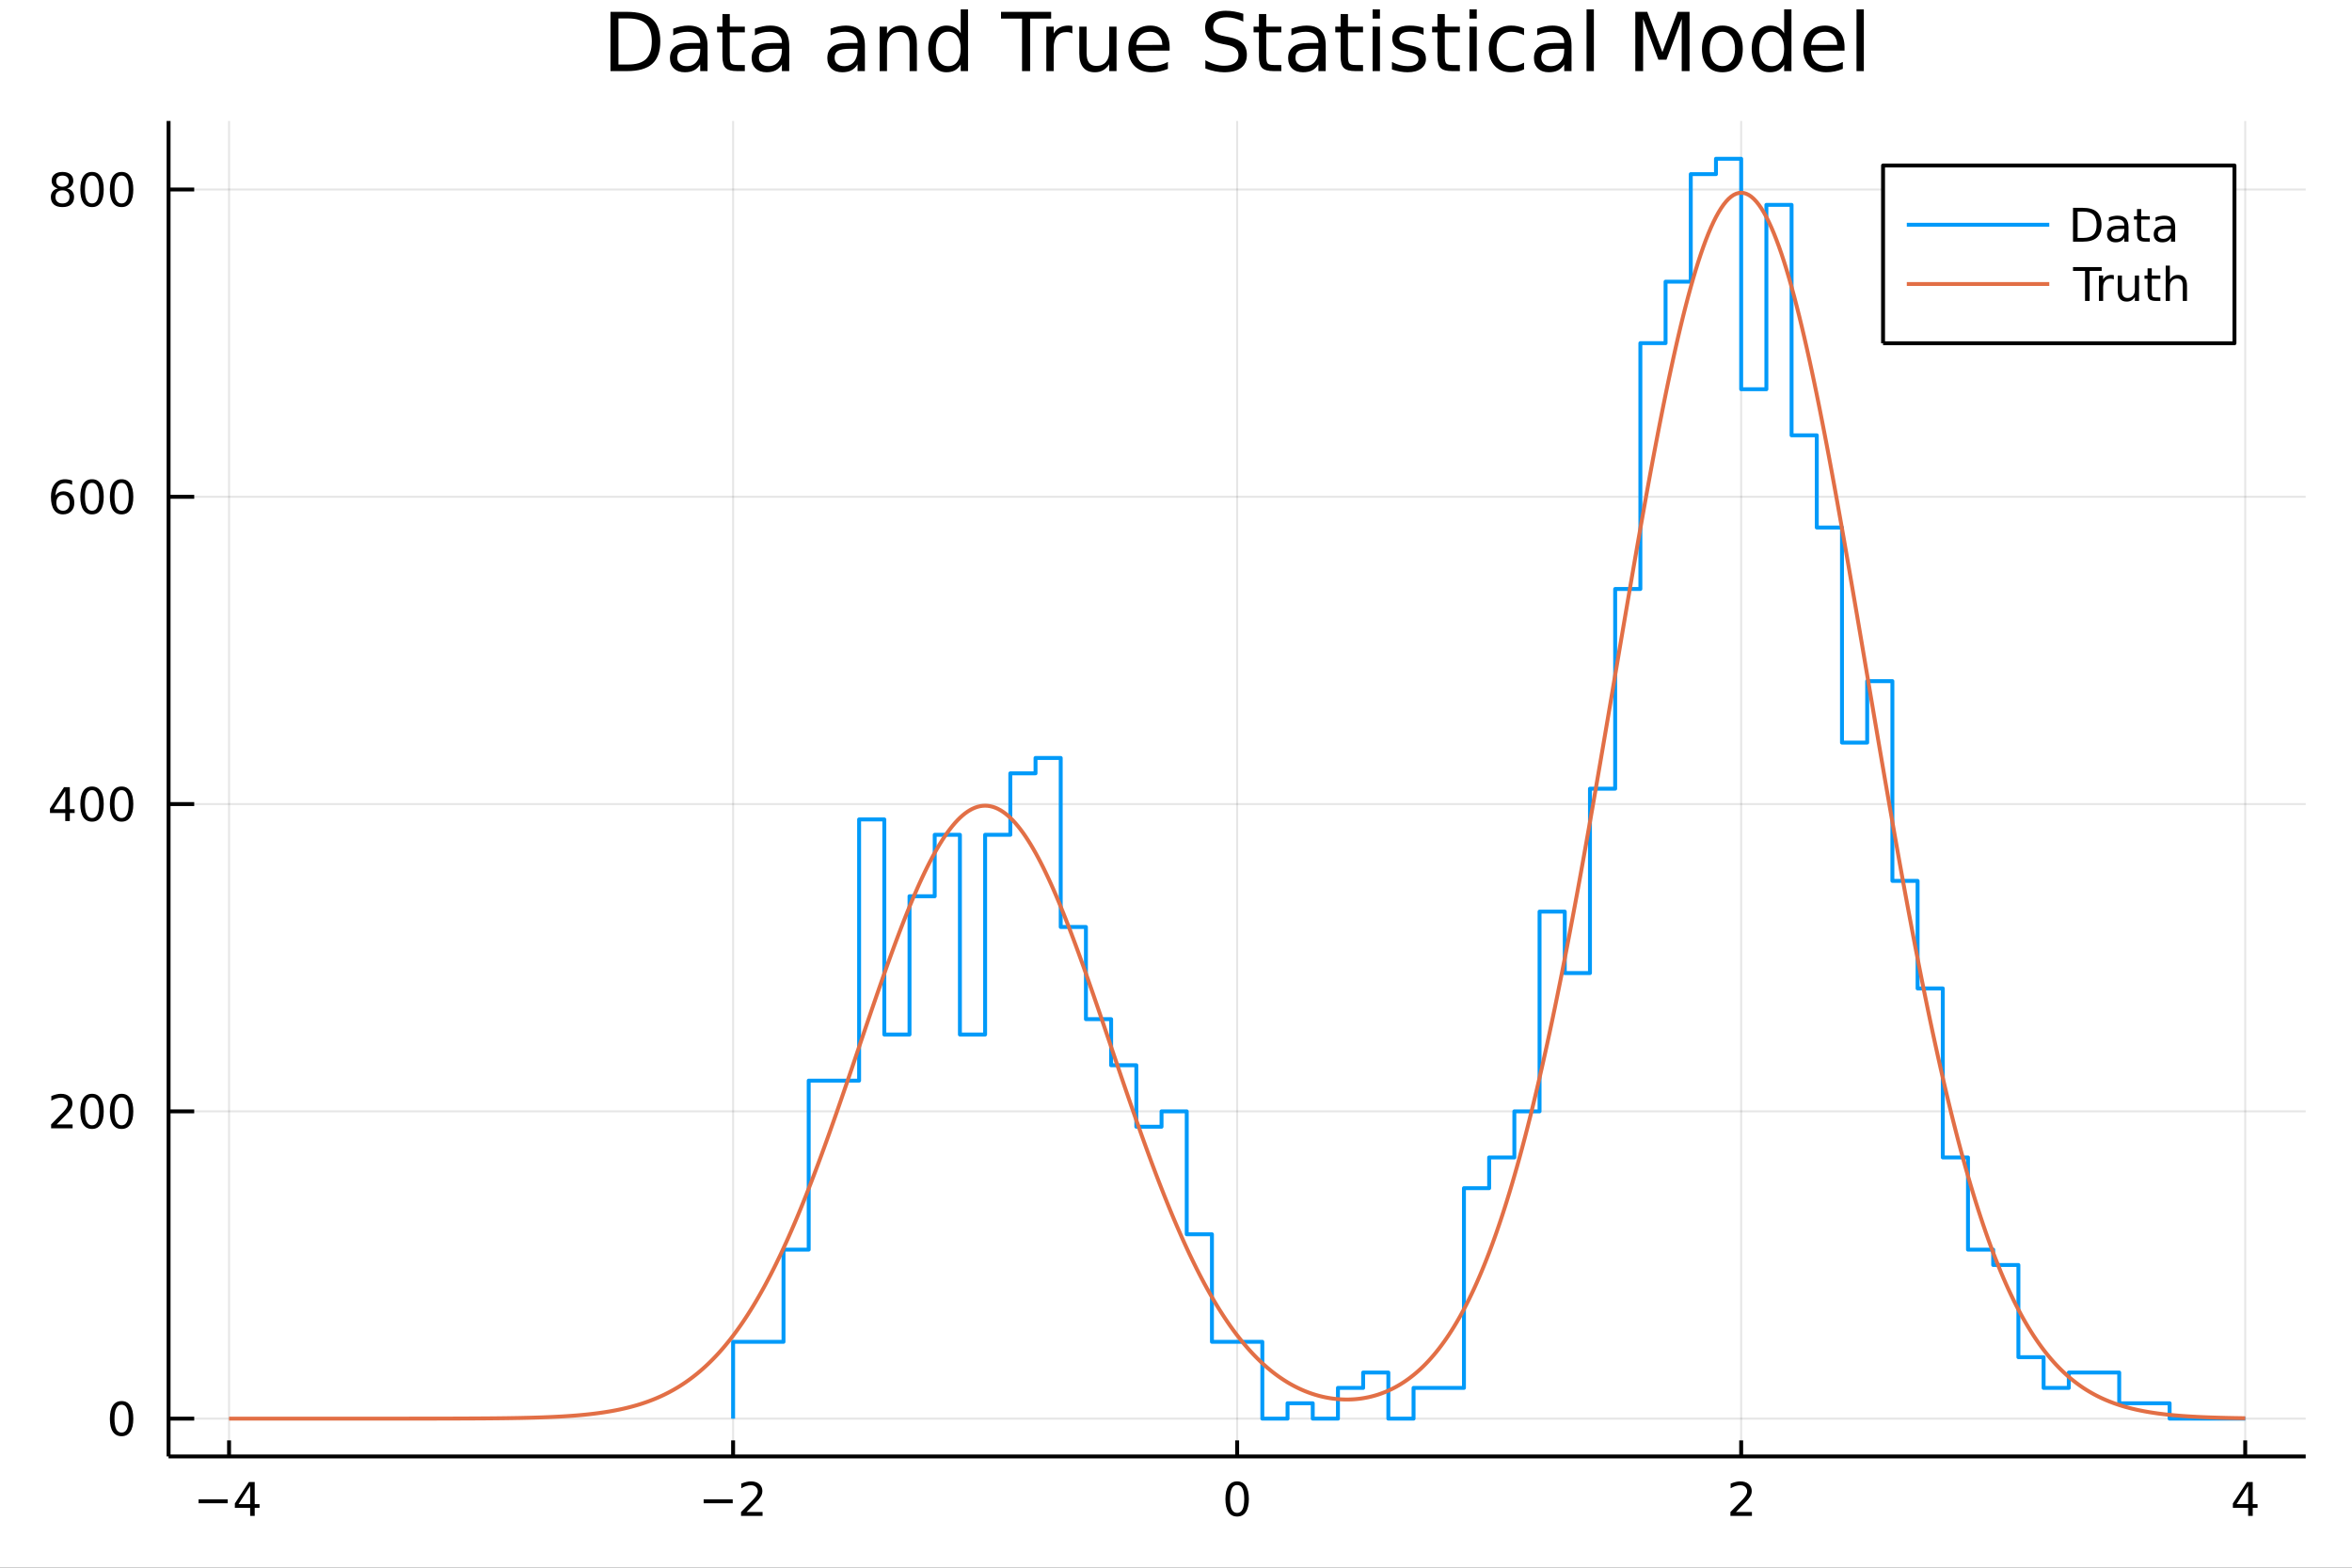 <?xml version="1.0" encoding="utf-8"?>
<svg xmlns="http://www.w3.org/2000/svg" xmlns:xlink="http://www.w3.org/1999/xlink" width="600" height="400" viewBox="0 0 2400 1600">
<rect x="0" y="0" width="2400" height="1600" fill="#333333" stroke="none"/>
<defs>
  <clipPath id="clip780">
    <rect x="0" y="0" width="2400" height="1600"/>
  </clipPath>
</defs>
<path clip-path="url(#clip780)" d="
M0 1600 L2400 1600 L2400 0 L0 0  Z
  " fill="#ffffff" fill-rule="evenodd" fill-opacity="1"/>
<defs>
  <clipPath id="clip781">
    <rect x="480" y="0" width="1681" height="1600"/>
  </clipPath>
</defs>
<path clip-path="url(#clip780)" d="
M172.015 1486.45 L2352.76 1486.45 L2352.76 123.472 L172.015 123.472  Z
  " fill="#ffffff" fill-rule="evenodd" fill-opacity="1"/>
<defs>
  <clipPath id="clip782">
    <rect x="172" y="123" width="2182" height="1364"/>
  </clipPath>
</defs>
<polyline clip-path="url(#clip782)" style="stroke:#000000; stroke-linecap:butt; stroke-linejoin:round; stroke-width:2; stroke-opacity:0.1; fill:none" points="
  233.734,1486.45 233.734,123.472 
  "/>
<polyline clip-path="url(#clip782)" style="stroke:#000000; stroke-linecap:butt; stroke-linejoin:round; stroke-width:2; stroke-opacity:0.1; fill:none" points="
  748.06,1486.45 748.06,123.472 
  "/>
<polyline clip-path="url(#clip782)" style="stroke:#000000; stroke-linecap:butt; stroke-linejoin:round; stroke-width:2; stroke-opacity:0.1; fill:none" points="
  1262.39,1486.45 1262.39,123.472 
  "/>
<polyline clip-path="url(#clip782)" style="stroke:#000000; stroke-linecap:butt; stroke-linejoin:round; stroke-width:2; stroke-opacity:0.1; fill:none" points="
  1776.71,1486.45 1776.71,123.472 
  "/>
<polyline clip-path="url(#clip782)" style="stroke:#000000; stroke-linecap:butt; stroke-linejoin:round; stroke-width:2; stroke-opacity:0.1; fill:none" points="
  2291.04,1486.45 2291.04,123.472 
  "/>
<polyline clip-path="url(#clip780)" style="stroke:#000000; stroke-linecap:butt; stroke-linejoin:round; stroke-width:4; stroke-opacity:1; fill:none" points="
  172.015,1486.45 2352.76,1486.45 
  "/>
<polyline clip-path="url(#clip780)" style="stroke:#000000; stroke-linecap:butt; stroke-linejoin:round; stroke-width:4; stroke-opacity:1; fill:none" points="
  233.734,1486.45 233.734,1470.09 
  "/>
<polyline clip-path="url(#clip780)" style="stroke:#000000; stroke-linecap:butt; stroke-linejoin:round; stroke-width:4; stroke-opacity:1; fill:none" points="
  748.06,1486.45 748.06,1470.09 
  "/>
<polyline clip-path="url(#clip780)" style="stroke:#000000; stroke-linecap:butt; stroke-linejoin:round; stroke-width:4; stroke-opacity:1; fill:none" points="
  1262.39,1486.45 1262.39,1470.09 
  "/>
<polyline clip-path="url(#clip780)" style="stroke:#000000; stroke-linecap:butt; stroke-linejoin:round; stroke-width:4; stroke-opacity:1; fill:none" points="
  1776.71,1486.45 1776.71,1470.09 
  "/>
<polyline clip-path="url(#clip780)" style="stroke:#000000; stroke-linecap:butt; stroke-linejoin:round; stroke-width:4; stroke-opacity:1; fill:none" points="
  2291.04,1486.45 2291.04,1470.09 
  "/>
<path clip-path="url(#clip780)" d="M202.635 1530.29 L232.31 1530.29 L232.31 1534.23 L202.635 1534.23 L202.635 1530.29 Z" fill="#000000" fill-rule="evenodd" fill-opacity="1" /><path clip-path="url(#clip780)" d="M255.25 1516.63 L243.445 1535.08 L255.25 1535.08 L255.25 1516.63 M254.023 1512.56 L259.903 1512.56 L259.903 1535.08 L264.833 1535.08 L264.833 1538.97 L259.903 1538.97 L259.903 1547.12 L255.25 1547.12 L255.25 1538.97 L239.648 1538.97 L239.648 1534.46 L254.023 1512.56 Z" fill="#000000" fill-rule="evenodd" fill-opacity="1" /><path clip-path="url(#clip780)" d="M718.002 1530.29 L747.678 1530.29 L747.678 1534.23 L718.002 1534.23 L718.002 1530.29 Z" fill="#000000" fill-rule="evenodd" fill-opacity="1" /><path clip-path="url(#clip780)" d="M761.798 1543.18 L778.117 1543.18 L778.117 1547.12 L756.173 1547.12 L756.173 1543.18 Q758.835 1540.43 763.418 1535.8 Q768.025 1531.15 769.205 1529.81 Q771.451 1527.28 772.33 1525.55 Q773.233 1523.79 773.233 1522.1 Q773.233 1519.34 771.289 1517.61 Q769.367 1515.87 766.266 1515.87 Q764.066 1515.87 761.613 1516.63 Q759.182 1517.4 756.404 1518.95 L756.404 1514.23 Q759.229 1513.09 761.682 1512.51 Q764.136 1511.93 766.173 1511.93 Q771.543 1511.93 774.738 1514.62 Q777.932 1517.31 777.932 1521.8 Q777.932 1523.93 777.122 1525.85 Q776.335 1527.74 774.228 1530.34 Q773.65 1531.01 770.548 1534.23 Q767.446 1537.42 761.798 1543.18 Z" fill="#000000" fill-rule="evenodd" fill-opacity="1" /><path clip-path="url(#clip780)" d="M1262.39 1515.64 Q1258.77 1515.64 1256.95 1519.2 Q1255.14 1522.75 1255.14 1529.87 Q1255.14 1536.98 1256.95 1540.55 Q1258.77 1544.09 1262.39 1544.09 Q1266.02 1544.09 1267.83 1540.55 Q1269.65 1536.98 1269.65 1529.87 Q1269.65 1522.75 1267.83 1519.2 Q1266.02 1515.64 1262.39 1515.64 M1262.39 1511.93 Q1268.2 1511.93 1271.25 1516.54 Q1274.33 1521.12 1274.33 1529.87 Q1274.33 1538.6 1271.25 1543.21 Q1268.2 1547.79 1262.39 1547.79 Q1256.58 1547.79 1253.5 1543.21 Q1250.44 1538.6 1250.44 1529.87 Q1250.44 1521.12 1253.5 1516.54 Q1256.58 1511.93 1262.39 1511.93 Z" fill="#000000" fill-rule="evenodd" fill-opacity="1" /><path clip-path="url(#clip780)" d="M1771.36 1543.18 L1787.68 1543.18 L1787.68 1547.12 L1765.74 1547.12 L1765.74 1543.18 Q1768.4 1540.43 1772.98 1535.8 Q1777.59 1531.15 1778.77 1529.81 Q1781.02 1527.28 1781.9 1525.55 Q1782.8 1523.79 1782.8 1522.1 Q1782.8 1519.34 1780.85 1517.61 Q1778.93 1515.87 1775.83 1515.87 Q1773.63 1515.87 1771.18 1516.63 Q1768.75 1517.4 1765.97 1518.95 L1765.97 1514.23 Q1768.79 1513.09 1771.25 1512.51 Q1773.7 1511.93 1775.74 1511.93 Q1781.11 1511.93 1784.3 1514.62 Q1787.5 1517.31 1787.5 1521.8 Q1787.5 1523.93 1786.69 1525.85 Q1785.9 1527.74 1783.79 1530.34 Q1783.22 1531.01 1780.11 1534.23 Q1777.01 1537.42 1771.36 1543.18 Z" fill="#000000" fill-rule="evenodd" fill-opacity="1" /><path clip-path="url(#clip780)" d="M2294.05 1516.63 L2282.24 1535.08 L2294.05 1535.08 L2294.05 1516.63 M2292.82 1512.56 L2298.7 1512.56 L2298.7 1535.08 L2303.63 1535.08 L2303.63 1538.97 L2298.7 1538.97 L2298.7 1547.12 L2294.05 1547.12 L2294.05 1538.97 L2278.44 1538.97 L2278.44 1534.46 L2292.82 1512.56 Z" fill="#000000" fill-rule="evenodd" fill-opacity="1" /><polyline clip-path="url(#clip782)" style="stroke:#000000; stroke-linecap:butt; stroke-linejoin:round; stroke-width:2; stroke-opacity:0.1; fill:none" points="
  172.015,1447.87 2352.76,1447.87 
  "/>
<polyline clip-path="url(#clip782)" style="stroke:#000000; stroke-linecap:butt; stroke-linejoin:round; stroke-width:2; stroke-opacity:0.1; fill:none" points="
  172.015,1134.26 2352.76,1134.26 
  "/>
<polyline clip-path="url(#clip782)" style="stroke:#000000; stroke-linecap:butt; stroke-linejoin:round; stroke-width:2; stroke-opacity:0.1; fill:none" points="
  172.015,820.641 2352.76,820.641 
  "/>
<polyline clip-path="url(#clip782)" style="stroke:#000000; stroke-linecap:butt; stroke-linejoin:round; stroke-width:2; stroke-opacity:0.1; fill:none" points="
  172.015,507.025 2352.76,507.025 
  "/>
<polyline clip-path="url(#clip782)" style="stroke:#000000; stroke-linecap:butt; stroke-linejoin:round; stroke-width:2; stroke-opacity:0.1; fill:none" points="
  172.015,193.409 2352.76,193.409 
  "/>
<polyline clip-path="url(#clip780)" style="stroke:#000000; stroke-linecap:butt; stroke-linejoin:round; stroke-width:4; stroke-opacity:1; fill:none" points="
  172.015,1486.45 172.015,123.472 
  "/>
<polyline clip-path="url(#clip780)" style="stroke:#000000; stroke-linecap:butt; stroke-linejoin:round; stroke-width:4; stroke-opacity:1; fill:none" points="
  172.015,1447.87 198.184,1447.87 
  "/>
<polyline clip-path="url(#clip780)" style="stroke:#000000; stroke-linecap:butt; stroke-linejoin:round; stroke-width:4; stroke-opacity:1; fill:none" points="
  172.015,1134.26 198.184,1134.26 
  "/>
<polyline clip-path="url(#clip780)" style="stroke:#000000; stroke-linecap:butt; stroke-linejoin:round; stroke-width:4; stroke-opacity:1; fill:none" points="
  172.015,820.641 198.184,820.641 
  "/>
<polyline clip-path="url(#clip780)" style="stroke:#000000; stroke-linecap:butt; stroke-linejoin:round; stroke-width:4; stroke-opacity:1; fill:none" points="
  172.015,507.025 198.184,507.025 
  "/>
<polyline clip-path="url(#clip780)" style="stroke:#000000; stroke-linecap:butt; stroke-linejoin:round; stroke-width:4; stroke-opacity:1; fill:none" points="
  172.015,193.409 198.184,193.409 
  "/>
<path clip-path="url(#clip780)" d="M124.07 1433.67 Q120.459 1433.67 118.631 1437.24 Q116.825 1440.78 116.825 1447.91 Q116.825 1455.01 118.631 1458.58 Q120.459 1462.12 124.07 1462.12 Q127.705 1462.12 129.51 1458.58 Q131.339 1455.01 131.339 1447.91 Q131.339 1440.78 129.51 1437.24 Q127.705 1433.67 124.07 1433.67 M124.07 1429.97 Q129.881 1429.97 132.936 1434.57 Q136.015 1439.16 136.015 1447.91 Q136.015 1456.63 132.936 1461.24 Q129.881 1465.82 124.07 1465.82 Q118.26 1465.82 115.182 1461.24 Q112.126 1456.63 112.126 1447.91 Q112.126 1439.16 115.182 1434.57 Q118.26 1429.97 124.07 1429.97 Z" fill="#000000" fill-rule="evenodd" fill-opacity="1" /><path clip-path="url(#clip780)" d="M57.775 1147.6 L74.094 1147.6 L74.094 1151.54 L52.15 1151.54 L52.15 1147.6 Q54.812 1144.85 59.395 1140.22 Q64.001 1135.56 65.182 1134.22 Q67.427 1131.7 68.307 1129.96 Q69.21 1128.2 69.21 1126.51 Q69.21 1123.76 67.265 1122.02 Q65.344 1120.29 62.242 1120.29 Q60.043 1120.29 57.589 1121.05 Q55.159 1121.81 52.381 1123.37 L52.381 1118.64 Q55.205 1117.51 57.659 1116.93 Q60.112 1116.35 62.15 1116.35 Q67.52 1116.35 70.714 1119.04 Q73.909 1121.72 73.909 1126.21 Q73.909 1128.34 73.099 1130.26 Q72.311 1132.16 70.205 1134.75 Q69.626 1135.43 66.525 1138.64 Q63.423 1141.84 57.775 1147.6 Z" fill="#000000" fill-rule="evenodd" fill-opacity="1" /><path clip-path="url(#clip780)" d="M93.909 1120.06 Q90.297 1120.06 88.469 1123.62 Q86.663 1127.16 86.663 1134.29 Q86.663 1141.4 88.469 1144.96 Q90.297 1148.5 93.909 1148.5 Q97.543 1148.5 99.348 1144.96 Q101.177 1141.4 101.177 1134.29 Q101.177 1127.16 99.348 1123.62 Q97.543 1120.06 93.909 1120.06 M93.909 1116.35 Q99.719 1116.35 102.774 1120.96 Q105.853 1125.54 105.853 1134.29 Q105.853 1143.02 102.774 1147.62 Q99.719 1152.21 93.909 1152.21 Q88.098 1152.21 85.02 1147.62 Q81.964 1143.02 81.964 1134.29 Q81.964 1125.54 85.02 1120.96 Q88.098 1116.35 93.909 1116.35 Z" fill="#000000" fill-rule="evenodd" fill-opacity="1" /><path clip-path="url(#clip780)" d="M124.07 1120.06 Q120.459 1120.06 118.631 1123.62 Q116.825 1127.16 116.825 1134.29 Q116.825 1141.4 118.631 1144.96 Q120.459 1148.5 124.07 1148.5 Q127.705 1148.5 129.51 1144.96 Q131.339 1141.4 131.339 1134.29 Q131.339 1127.16 129.51 1123.62 Q127.705 1120.06 124.07 1120.06 M124.07 1116.35 Q129.881 1116.35 132.936 1120.96 Q136.015 1125.54 136.015 1134.29 Q136.015 1143.02 132.936 1147.62 Q129.881 1152.21 124.07 1152.21 Q118.26 1152.21 115.182 1147.62 Q112.126 1143.02 112.126 1134.29 Q112.126 1125.54 115.182 1120.96 Q118.26 1116.35 124.07 1116.35 Z" fill="#000000" fill-rule="evenodd" fill-opacity="1" /><path clip-path="url(#clip780)" d="M66.594 807.435 L54.788 825.884 L66.594 825.884 L66.594 807.435 M65.367 803.361 L71.247 803.361 L71.247 825.884 L76.177 825.884 L76.177 829.773 L71.247 829.773 L71.247 837.921 L66.594 837.921 L66.594 829.773 L50.992 829.773 L50.992 825.259 L65.367 803.361 Z" fill="#000000" fill-rule="evenodd" fill-opacity="1" /><path clip-path="url(#clip780)" d="M93.909 806.439 Q90.297 806.439 88.469 810.004 Q86.663 813.546 86.663 820.676 Q86.663 827.782 88.469 831.347 Q90.297 834.888 93.909 834.888 Q97.543 834.888 99.348 831.347 Q101.177 827.782 101.177 820.676 Q101.177 813.546 99.348 810.004 Q97.543 806.439 93.909 806.439 M93.909 802.736 Q99.719 802.736 102.774 807.342 Q105.853 811.926 105.853 820.676 Q105.853 829.402 102.774 834.009 Q99.719 838.592 93.909 838.592 Q88.098 838.592 85.02 834.009 Q81.964 829.402 81.964 820.676 Q81.964 811.926 85.02 807.342 Q88.098 802.736 93.909 802.736 Z" fill="#000000" fill-rule="evenodd" fill-opacity="1" /><path clip-path="url(#clip780)" d="M124.07 806.439 Q120.459 806.439 118.631 810.004 Q116.825 813.546 116.825 820.676 Q116.825 827.782 118.631 831.347 Q120.459 834.888 124.07 834.888 Q127.705 834.888 129.51 831.347 Q131.339 827.782 131.339 820.676 Q131.339 813.546 129.51 810.004 Q127.705 806.439 124.07 806.439 M124.07 802.736 Q129.881 802.736 132.936 807.342 Q136.015 811.926 136.015 820.676 Q136.015 829.402 132.936 834.009 Q129.881 838.592 124.07 838.592 Q118.26 838.592 115.182 834.009 Q112.126 829.402 112.126 820.676 Q112.126 811.926 115.182 807.342 Q118.26 802.736 124.07 802.736 Z" fill="#000000" fill-rule="evenodd" fill-opacity="1" /><path clip-path="url(#clip780)" d="M64.325 505.161 Q61.177 505.161 59.325 507.314 Q57.497 509.467 57.497 513.217 Q57.497 516.944 59.325 519.12 Q61.177 521.272 64.325 521.272 Q67.474 521.272 69.302 519.12 Q71.154 516.944 71.154 513.217 Q71.154 509.467 69.302 507.314 Q67.474 505.161 64.325 505.161 M73.608 490.509 L73.608 494.768 Q71.849 493.934 70.043 493.495 Q68.261 493.055 66.501 493.055 Q61.872 493.055 59.418 496.18 Q56.987 499.305 56.64 505.624 Q58.006 503.61 60.066 502.546 Q62.126 501.458 64.603 501.458 Q69.811 501.458 72.821 504.629 Q75.853 507.777 75.853 513.217 Q75.853 518.541 72.705 521.758 Q69.557 524.976 64.325 524.976 Q58.33 524.976 55.159 520.393 Q51.987 515.786 51.987 507.059 Q51.987 498.865 55.876 494.004 Q59.765 489.12 66.316 489.12 Q68.075 489.12 69.858 489.467 Q71.663 489.814 73.608 490.509 Z" fill="#000000" fill-rule="evenodd" fill-opacity="1" /><path clip-path="url(#clip780)" d="M93.909 492.823 Q90.297 492.823 88.469 496.388 Q86.663 499.93 86.663 507.059 Q86.663 514.166 88.469 517.731 Q90.297 521.272 93.909 521.272 Q97.543 521.272 99.348 517.731 Q101.177 514.166 101.177 507.059 Q101.177 499.93 99.348 496.388 Q97.543 492.823 93.909 492.823 M93.909 489.12 Q99.719 489.12 102.774 493.726 Q105.853 498.309 105.853 507.059 Q105.853 515.786 102.774 520.393 Q99.719 524.976 93.909 524.976 Q88.098 524.976 85.02 520.393 Q81.964 515.786 81.964 507.059 Q81.964 498.309 85.02 493.726 Q88.098 489.12 93.909 489.12 Z" fill="#000000" fill-rule="evenodd" fill-opacity="1" /><path clip-path="url(#clip780)" d="M124.07 492.823 Q120.459 492.823 118.631 496.388 Q116.825 499.93 116.825 507.059 Q116.825 514.166 118.631 517.731 Q120.459 521.272 124.07 521.272 Q127.705 521.272 129.51 517.731 Q131.339 514.166 131.339 507.059 Q131.339 499.93 129.51 496.388 Q127.705 492.823 124.07 492.823 M124.07 489.12 Q129.881 489.12 132.936 493.726 Q136.015 498.309 136.015 507.059 Q136.015 515.786 132.936 520.393 Q129.881 524.976 124.07 524.976 Q118.26 524.976 115.182 520.393 Q112.126 515.786 112.126 507.059 Q112.126 498.309 115.182 493.726 Q118.26 489.12 124.07 489.12 Z" fill="#000000" fill-rule="evenodd" fill-opacity="1" /><path clip-path="url(#clip780)" d="M63.747 194.277 Q60.413 194.277 58.492 196.059 Q56.594 197.841 56.594 200.966 Q56.594 204.091 58.492 205.874 Q60.413 207.656 63.747 207.656 Q67.08 207.656 69.001 205.874 Q70.923 204.068 70.923 200.966 Q70.923 197.841 69.001 196.059 Q67.103 194.277 63.747 194.277 M59.071 192.286 Q56.062 191.545 54.372 189.485 Q52.705 187.425 52.705 184.462 Q52.705 180.318 55.645 177.911 Q58.608 175.504 63.747 175.504 Q68.909 175.504 71.849 177.911 Q74.788 180.318 74.788 184.462 Q74.788 187.425 73.099 189.485 Q71.432 191.545 68.446 192.286 Q71.825 193.073 73.7 195.365 Q75.599 197.656 75.599 200.966 Q75.599 205.989 72.52 208.675 Q69.464 211.36 63.747 211.36 Q58.029 211.36 54.95 208.675 Q51.895 205.989 51.895 200.966 Q51.895 197.656 53.793 195.365 Q55.691 193.073 59.071 192.286 M57.358 184.902 Q57.358 187.587 59.025 189.091 Q60.714 190.596 63.747 190.596 Q66.756 190.596 68.446 189.091 Q70.159 187.587 70.159 184.902 Q70.159 182.216 68.446 180.712 Q66.756 179.207 63.747 179.207 Q60.714 179.207 59.025 180.712 Q57.358 182.216 57.358 184.902 Z" fill="#000000" fill-rule="evenodd" fill-opacity="1" /><path clip-path="url(#clip780)" d="M93.909 179.207 Q90.297 179.207 88.469 182.772 Q86.663 186.314 86.663 193.443 Q86.663 200.55 88.469 204.114 Q90.297 207.656 93.909 207.656 Q97.543 207.656 99.348 204.114 Q101.177 200.55 101.177 193.443 Q101.177 186.314 99.348 182.772 Q97.543 179.207 93.909 179.207 M93.909 175.504 Q99.719 175.504 102.774 180.11 Q105.853 184.693 105.853 193.443 Q105.853 202.17 102.774 206.777 Q99.719 211.36 93.909 211.36 Q88.098 211.36 85.02 206.777 Q81.964 202.17 81.964 193.443 Q81.964 184.693 85.02 180.11 Q88.098 175.504 93.909 175.504 Z" fill="#000000" fill-rule="evenodd" fill-opacity="1" /><path clip-path="url(#clip780)" d="M124.07 179.207 Q120.459 179.207 118.631 182.772 Q116.825 186.314 116.825 193.443 Q116.825 200.55 118.631 204.114 Q120.459 207.656 124.07 207.656 Q127.705 207.656 129.51 204.114 Q131.339 200.55 131.339 193.443 Q131.339 186.314 129.51 182.772 Q127.705 179.207 124.07 179.207 M124.07 175.504 Q129.881 175.504 132.936 180.11 Q136.015 184.693 136.015 193.443 Q136.015 202.17 132.936 206.777 Q129.881 211.36 124.07 211.36 Q118.26 211.36 115.182 206.777 Q112.126 202.17 112.126 193.443 Q112.126 184.693 115.182 180.11 Q118.26 175.504 124.07 175.504 Z" fill="#000000" fill-rule="evenodd" fill-opacity="1" /><path clip-path="url(#clip780)" d="M631.092 18.82 L631.092 65.852 L640.977 65.852 Q653.494 65.852 659.287 60.18 Q665.12 54.509 665.12 42.275 Q665.12 30.122 659.287 24.492 Q653.494 18.82 640.977 18.82 L631.092 18.82 M622.91 12.096 L639.721 12.096 Q657.302 12.096 665.525 19.428 Q673.748 26.72 673.748 42.275 Q673.748 57.912 665.485 65.244 Q657.221 72.576 639.721 72.576 L622.91 72.576 L622.91 12.096 Z" fill="#000000" fill-rule="evenodd" fill-opacity="1" /><path clip-path="url(#clip780)" d="M707.087 49.769 Q698.054 49.769 694.57 51.835 Q691.086 53.901 691.086 58.884 Q691.086 62.854 693.679 65.203 Q696.312 67.512 700.809 67.512 Q707.006 67.512 710.733 63.137 Q714.501 58.722 714.501 51.43 L714.501 49.769 L707.087 49.769 M721.954 46.691 L721.954 72.576 L714.501 72.576 L714.501 65.689 Q711.948 69.821 708.141 71.806 Q704.333 73.751 698.824 73.751 Q691.856 73.751 687.724 69.862 Q683.633 65.933 683.633 59.37 Q683.633 51.714 688.737 47.825 Q693.881 43.936 704.049 43.936 L714.501 43.936 L714.501 43.207 Q714.501 38.062 711.098 35.267 Q707.736 32.431 701.619 32.431 Q697.73 32.431 694.044 33.363 Q690.357 34.295 686.954 36.158 L686.954 29.272 Q691.046 27.692 694.894 26.922 Q698.743 26.112 702.388 26.112 Q712.232 26.112 717.093 31.216 Q721.954 36.32 721.954 46.691 Z" fill="#000000" fill-rule="evenodd" fill-opacity="1" /><path clip-path="url(#clip780)" d="M744.68 14.324 L744.68 27.206 L760.033 27.206 L760.033 32.999 L744.68 32.999 L744.68 57.628 Q744.68 63.178 746.179 64.758 Q747.718 66.338 752.377 66.338 L760.033 66.338 L760.033 72.576 L752.377 72.576 Q743.748 72.576 740.467 69.376 Q737.186 66.135 737.186 57.628 L737.186 32.999 L731.717 32.999 L731.717 27.206 L737.186 27.206 L737.186 14.324 L744.68 14.324 Z" fill="#000000" fill-rule="evenodd" fill-opacity="1" /><path clip-path="url(#clip780)" d="M790.455 49.769 Q781.422 49.769 777.938 51.835 Q774.454 53.901 774.454 58.884 Q774.454 62.854 777.047 65.203 Q779.68 67.512 784.176 67.512 Q790.374 67.512 794.101 63.137 Q797.868 58.722 797.868 51.43 L797.868 49.769 L790.455 49.769 M805.322 46.691 L805.322 72.576 L797.868 72.576 L797.868 65.689 Q795.316 69.821 791.508 71.806 Q787.7 73.751 782.191 73.751 Q775.224 73.751 771.092 69.862 Q767 65.933 767 59.37 Q767 51.714 772.104 47.825 Q777.249 43.936 787.417 43.936 L797.868 43.936 L797.868 43.207 Q797.868 38.062 794.465 35.267 Q791.103 32.431 784.986 32.431 Q781.097 32.431 777.411 33.363 Q773.725 34.295 770.322 36.158 L770.322 29.272 Q774.413 27.692 778.262 26.922 Q782.11 26.112 785.756 26.112 Q795.6 26.112 800.461 31.216 Q805.322 36.32 805.322 46.691 Z" fill="#000000" fill-rule="evenodd" fill-opacity="1" /><path clip-path="url(#clip780)" d="M867.665 49.769 Q858.632 49.769 855.148 51.835 Q851.664 53.901 851.664 58.884 Q851.664 62.854 854.257 65.203 Q856.89 67.512 861.386 67.512 Q867.584 67.512 871.311 63.137 Q875.078 58.722 875.078 51.43 L875.078 49.769 L867.665 49.769 M882.532 46.691 L882.532 72.576 L875.078 72.576 L875.078 65.689 Q872.526 69.821 868.718 71.806 Q864.911 73.751 859.401 73.751 Q852.434 73.751 848.302 69.862 Q844.211 65.933 844.211 59.37 Q844.211 51.714 849.315 47.825 Q854.459 43.936 864.627 43.936 L875.078 43.936 L875.078 43.207 Q875.078 38.062 871.676 35.267 Q868.313 32.431 862.197 32.431 Q858.308 32.431 854.621 33.363 Q850.935 34.295 847.532 36.158 L847.532 29.272 Q851.624 27.692 855.472 26.922 Q859.32 26.112 862.966 26.112 Q872.81 26.112 877.671 31.216 Q882.532 36.32 882.532 46.691 Z" fill="#000000" fill-rule="evenodd" fill-opacity="1" /><path clip-path="url(#clip780)" d="M935.599 45.192 L935.599 72.576 L928.145 72.576 L928.145 45.435 Q928.145 38.994 925.634 35.794 Q923.122 32.594 918.099 32.594 Q912.063 32.594 908.579 36.442 Q905.096 40.29 905.096 46.934 L905.096 72.576 L897.601 72.576 L897.601 27.206 L905.096 27.206 L905.096 34.254 Q907.769 30.163 911.375 28.138 Q915.02 26.112 919.76 26.112 Q927.578 26.112 931.589 30.973 Q935.599 35.794 935.599 45.192 Z" fill="#000000" fill-rule="evenodd" fill-opacity="1" /><path clip-path="url(#clip780)" d="M980.321 34.092 L980.321 9.544 L987.775 9.544 L987.775 72.576 L980.321 72.576 L980.321 65.77 Q977.971 69.821 974.366 71.806 Q970.801 73.751 965.778 73.751 Q957.555 73.751 952.37 67.188 Q947.225 60.626 947.225 49.931 Q947.225 39.237 952.37 32.675 Q957.555 26.112 965.778 26.112 Q970.801 26.112 974.366 28.097 Q977.971 30.041 980.321 34.092 M954.922 49.931 Q954.922 58.155 958.284 62.854 Q961.687 67.512 967.601 67.512 Q973.515 67.512 976.918 62.854 Q980.321 58.155 980.321 49.931 Q980.321 41.708 976.918 37.05 Q973.515 32.35 967.601 32.35 Q961.687 32.35 958.284 37.05 Q954.922 41.708 954.922 49.931 Z" fill="#000000" fill-rule="evenodd" fill-opacity="1" /><path clip-path="url(#clip780)" d="M1021.44 12.096 L1072.6 12.096 L1072.6 18.983 L1051.13 18.983 L1051.13 72.576 L1042.91 72.576 L1042.91 18.983 L1021.44 18.983 L1021.44 12.096 Z" fill="#000000" fill-rule="evenodd" fill-opacity="1" /><path clip-path="url(#clip780)" d="M1094.27 34.173 Q1093.02 33.444 1091.52 33.12 Q1090.06 32.756 1088.28 32.756 Q1081.96 32.756 1078.56 36.888 Q1075.19 40.979 1075.19 48.676 L1075.19 72.576 L1067.7 72.576 L1067.7 27.206 L1075.19 27.206 L1075.19 34.254 Q1077.54 30.122 1081.31 28.138 Q1085.08 26.112 1090.46 26.112 Q1091.23 26.112 1092.17 26.234 Q1093.1 26.315 1094.23 26.517 L1094.27 34.173 Z" fill="#000000" fill-rule="evenodd" fill-opacity="1" /><path clip-path="url(#clip780)" d="M1101.32 54.671 L1101.32 27.206 L1108.78 27.206 L1108.78 54.387 Q1108.78 60.828 1111.29 64.069 Q1113.8 67.269 1118.82 67.269 Q1124.86 67.269 1128.34 63.421 Q1131.87 59.573 1131.87 52.929 L1131.87 27.206 L1139.32 27.206 L1139.32 72.576 L1131.87 72.576 L1131.87 65.608 Q1129.15 69.74 1125.55 71.766 Q1121.98 73.751 1117.24 73.751 Q1109.42 73.751 1105.37 68.89 Q1101.32 64.029 1101.32 54.671 M1120.08 26.112 L1120.08 26.112 Z" fill="#000000" fill-rule="evenodd" fill-opacity="1" /><path clip-path="url(#clip780)" d="M1193.48 48.028 L1193.48 51.673 L1159.21 51.673 Q1159.69 59.37 1163.83 63.421 Q1168 67.431 1175.41 67.431 Q1179.71 67.431 1183.72 66.378 Q1187.77 65.325 1191.74 63.218 L1191.74 70.267 Q1187.73 71.968 1183.51 72.86 Q1179.3 73.751 1174.97 73.751 Q1164.11 73.751 1157.75 67.431 Q1151.43 61.112 1151.43 50.337 Q1151.43 39.197 1157.43 32.675 Q1163.46 26.112 1173.67 26.112 Q1182.83 26.112 1188.13 32.026 Q1193.48 37.9 1193.48 48.028 M1186.03 45.84 Q1185.94 39.723 1182.58 36.077 Q1179.26 32.431 1173.75 32.431 Q1167.51 32.431 1163.75 35.956 Q1160.02 39.48 1159.45 45.88 L1186.03 45.84 Z" fill="#000000" fill-rule="evenodd" fill-opacity="1" /><path clip-path="url(#clip780)" d="M1268.66 14.081 L1268.66 22.061 Q1264.01 19.833 1259.87 18.739 Q1255.74 17.646 1251.89 17.646 Q1245.21 17.646 1241.56 20.238 Q1237.96 22.831 1237.96 27.611 Q1237.96 31.621 1240.35 33.687 Q1242.78 35.713 1249.5 36.969 L1254.45 37.981 Q1263.6 39.723 1267.94 44.139 Q1272.31 48.514 1272.31 55.886 Q1272.31 64.677 1266.4 69.214 Q1260.52 73.751 1249.14 73.751 Q1244.84 73.751 1239.98 72.778 Q1235.16 71.806 1229.98 69.902 L1229.98 61.477 Q1234.96 64.272 1239.74 65.689 Q1244.52 67.107 1249.14 67.107 Q1256.15 67.107 1259.95 64.353 Q1263.76 61.598 1263.76 56.494 Q1263.76 52.038 1261.01 49.526 Q1258.29 47.015 1252.06 45.759 L1247.07 44.787 Q1237.92 42.964 1233.83 39.075 Q1229.74 35.186 1229.74 28.259 Q1229.74 20.238 1235.37 15.62 Q1241.04 11.002 1250.96 11.002 Q1255.22 11.002 1259.63 11.772 Q1264.05 12.542 1268.66 14.081 Z" fill="#000000" fill-rule="evenodd" fill-opacity="1" /><path clip-path="url(#clip780)" d="M1292.12 14.324 L1292.12 27.206 L1307.47 27.206 L1307.47 32.999 L1292.12 32.999 L1292.12 57.628 Q1292.12 63.178 1293.62 64.758 Q1295.16 66.338 1299.82 66.338 L1307.47 66.338 L1307.47 72.576 L1299.82 72.576 Q1291.19 72.576 1287.91 69.376 Q1284.62 66.135 1284.62 57.628 L1284.62 32.999 L1279.16 32.999 L1279.16 27.206 L1284.62 27.206 L1284.62 14.324 L1292.12 14.324 Z" fill="#000000" fill-rule="evenodd" fill-opacity="1" /><path clip-path="url(#clip780)" d="M1337.89 49.769 Q1328.86 49.769 1325.38 51.835 Q1321.89 53.901 1321.89 58.884 Q1321.89 62.854 1324.49 65.203 Q1327.12 67.512 1331.62 67.512 Q1337.81 67.512 1341.54 63.137 Q1345.31 58.722 1345.31 51.43 L1345.31 49.769 L1337.89 49.769 M1352.76 46.691 L1352.76 72.576 L1345.31 72.576 L1345.31 65.689 Q1342.76 69.821 1338.95 71.806 Q1335.14 73.751 1329.63 73.751 Q1322.66 73.751 1318.53 69.862 Q1314.44 65.933 1314.44 59.37 Q1314.44 51.714 1319.54 47.825 Q1324.69 43.936 1334.86 43.936 L1345.31 43.936 L1345.31 43.207 Q1345.31 38.062 1341.9 35.267 Q1338.54 32.431 1332.43 32.431 Q1328.54 32.431 1324.85 33.363 Q1321.16 34.295 1317.76 36.158 L1317.76 29.272 Q1321.85 27.692 1325.7 26.922 Q1329.55 26.112 1333.2 26.112 Q1343.04 26.112 1347.9 31.216 Q1352.76 36.32 1352.76 46.691 Z" fill="#000000" fill-rule="evenodd" fill-opacity="1" /><path clip-path="url(#clip780)" d="M1375.49 14.324 L1375.49 27.206 L1390.84 27.206 L1390.84 32.999 L1375.49 32.999 L1375.49 57.628 Q1375.49 63.178 1376.99 64.758 Q1378.52 66.338 1383.18 66.338 L1390.84 66.338 L1390.84 72.576 L1383.18 72.576 Q1374.55 72.576 1371.27 69.376 Q1367.99 66.135 1367.99 57.628 L1367.99 32.999 L1362.52 32.999 L1362.52 27.206 L1367.99 27.206 L1367.99 14.324 L1375.49 14.324 Z" fill="#000000" fill-rule="evenodd" fill-opacity="1" /><path clip-path="url(#clip780)" d="M1400.64 27.206 L1408.1 27.206 L1408.1 72.576 L1400.64 72.576 L1400.64 27.206 M1400.64 9.544 L1408.1 9.544 L1408.1 18.983 L1400.64 18.983 L1400.64 9.544 Z" fill="#000000" fill-rule="evenodd" fill-opacity="1" /><path clip-path="url(#clip780)" d="M1452.62 28.543 L1452.62 35.591 Q1449.46 33.971 1446.05 33.161 Q1442.65 32.35 1439 32.35 Q1433.46 32.35 1430.66 34.052 Q1427.91 35.753 1427.91 39.156 Q1427.91 41.749 1429.89 43.248 Q1431.88 44.706 1437.87 46.043 L1440.42 46.61 Q1448.36 48.311 1451.68 51.43 Q1455.05 54.509 1455.05 60.059 Q1455.05 66.378 1450.02 70.064 Q1445.04 73.751 1436.29 73.751 Q1432.64 73.751 1428.67 73.022 Q1424.75 72.333 1420.37 70.915 L1420.37 63.218 Q1424.5 65.365 1428.51 66.459 Q1432.52 67.512 1436.45 67.512 Q1441.72 67.512 1444.55 65.73 Q1447.39 63.907 1447.39 60.626 Q1447.39 57.588 1445.32 55.967 Q1443.3 54.347 1436.37 52.848 L1433.78 52.24 Q1426.85 50.782 1423.77 47.785 Q1420.69 44.746 1420.69 39.48 Q1420.69 33.08 1425.23 29.596 Q1429.77 26.112 1438.11 26.112 Q1442.25 26.112 1445.89 26.72 Q1449.54 27.327 1452.62 28.543 Z" fill="#000000" fill-rule="evenodd" fill-opacity="1" /><path clip-path="url(#clip780)" d="M1474.29 14.324 L1474.29 27.206 L1489.64 27.206 L1489.64 32.999 L1474.29 32.999 L1474.29 57.628 Q1474.29 63.178 1475.79 64.758 Q1477.33 66.338 1481.98 66.338 L1489.64 66.338 L1489.64 72.576 L1481.98 72.576 Q1473.36 72.576 1470.08 69.376 Q1466.79 66.135 1466.79 57.628 L1466.79 32.999 L1461.33 32.999 L1461.33 27.206 L1466.79 27.206 L1466.79 14.324 L1474.29 14.324 Z" fill="#000000" fill-rule="evenodd" fill-opacity="1" /><path clip-path="url(#clip780)" d="M1499.44 27.206 L1506.9 27.206 L1506.9 72.576 L1499.44 72.576 L1499.44 27.206 M1499.44 9.544 L1506.9 9.544 L1506.9 18.983 L1499.44 18.983 L1499.44 9.544 Z" fill="#000000" fill-rule="evenodd" fill-opacity="1" /><path clip-path="url(#clip780)" d="M1555.14 28.948 L1555.14 35.915 Q1551.98 34.173 1548.78 33.323 Q1545.62 32.431 1542.38 32.431 Q1535.13 32.431 1531.12 37.05 Q1527.11 41.627 1527.11 49.931 Q1527.11 58.236 1531.12 62.854 Q1535.13 67.431 1542.38 67.431 Q1545.62 67.431 1548.78 66.581 Q1551.98 65.689 1555.14 63.948 L1555.14 70.834 Q1552.03 72.292 1548.66 73.022 Q1545.34 73.751 1541.57 73.751 Q1531.32 73.751 1525.29 67.31 Q1519.25 60.869 1519.25 49.931 Q1519.25 38.832 1525.33 32.472 Q1531.45 26.112 1542.06 26.112 Q1545.5 26.112 1548.78 26.841 Q1552.07 27.53 1555.14 28.948 Z" fill="#000000" fill-rule="evenodd" fill-opacity="1" /><path clip-path="url(#clip780)" d="M1588.73 49.769 Q1579.69 49.769 1576.21 51.835 Q1572.73 53.901 1572.73 58.884 Q1572.73 62.854 1575.32 65.203 Q1577.95 67.512 1582.45 67.512 Q1588.65 67.512 1592.37 63.137 Q1596.14 58.722 1596.14 51.43 L1596.14 49.769 L1588.73 49.769 M1603.59 46.691 L1603.59 72.576 L1596.14 72.576 L1596.14 65.689 Q1593.59 69.821 1589.78 71.806 Q1585.97 73.751 1580.46 73.751 Q1573.49 73.751 1569.36 69.862 Q1565.27 65.933 1565.27 59.37 Q1565.27 51.714 1570.38 47.825 Q1575.52 43.936 1585.69 43.936 L1596.14 43.936 L1596.14 43.207 Q1596.14 38.062 1592.74 35.267 Q1589.37 32.431 1583.26 32.431 Q1579.37 32.431 1575.68 33.363 Q1572 34.295 1568.59 36.158 L1568.59 29.272 Q1572.68 27.692 1576.53 26.922 Q1580.38 26.112 1584.03 26.112 Q1593.87 26.112 1598.73 31.216 Q1603.59 36.32 1603.59 46.691 Z" fill="#000000" fill-rule="evenodd" fill-opacity="1" /><path clip-path="url(#clip780)" d="M1618.95 9.544 L1626.4 9.544 L1626.4 72.576 L1618.95 72.576 L1618.95 9.544 Z" fill="#000000" fill-rule="evenodd" fill-opacity="1" /><path clip-path="url(#clip780)" d="M1668.69 12.096 L1680.88 12.096 L1696.32 53.253 L1711.83 12.096 L1724.03 12.096 L1724.03 72.576 L1716.05 72.576 L1716.05 19.469 L1700.45 60.95 L1692.23 60.95 L1676.63 19.469 L1676.63 72.576 L1668.69 72.576 L1668.69 12.096 Z" fill="#000000" fill-rule="evenodd" fill-opacity="1" /><path clip-path="url(#clip780)" d="M1757.53 32.431 Q1751.53 32.431 1748.05 37.131 Q1744.56 41.789 1744.56 49.931 Q1744.56 58.074 1748.01 62.773 Q1751.49 67.431 1757.53 67.431 Q1763.48 67.431 1766.97 62.732 Q1770.45 58.033 1770.45 49.931 Q1770.45 41.87 1766.97 37.171 Q1763.48 32.431 1757.53 32.431 M1757.53 26.112 Q1767.25 26.112 1772.8 32.431 Q1778.35 38.751 1778.35 49.931 Q1778.35 61.071 1772.8 67.431 Q1767.25 73.751 1757.53 73.751 Q1747.76 73.751 1742.21 67.431 Q1736.71 61.071 1736.71 49.931 Q1736.71 38.751 1742.21 32.431 Q1747.76 26.112 1757.53 26.112 Z" fill="#000000" fill-rule="evenodd" fill-opacity="1" /><path clip-path="url(#clip780)" d="M1820.56 34.092 L1820.56 9.544 L1828.01 9.544 L1828.01 72.576 L1820.56 72.576 L1820.56 65.77 Q1818.21 69.821 1814.6 71.806 Q1811.04 73.751 1806.02 73.751 Q1797.79 73.751 1792.61 67.188 Q1787.46 60.626 1787.46 49.931 Q1787.46 39.237 1792.61 32.675 Q1797.79 26.112 1806.02 26.112 Q1811.04 26.112 1814.6 28.097 Q1818.21 30.041 1820.56 34.092 M1795.16 49.931 Q1795.16 58.155 1798.52 62.854 Q1801.93 67.512 1807.84 67.512 Q1813.75 67.512 1817.16 62.854 Q1820.56 58.155 1820.56 49.931 Q1820.56 41.708 1817.16 37.05 Q1813.75 32.35 1807.84 32.35 Q1801.93 32.35 1798.52 37.05 Q1795.16 41.708 1795.16 49.931 Z" fill="#000000" fill-rule="evenodd" fill-opacity="1" /><path clip-path="url(#clip780)" d="M1882.17 48.028 L1882.17 51.673 L1847.9 51.673 Q1848.39 59.37 1852.52 63.421 Q1856.69 67.431 1864.11 67.431 Q1868.4 67.431 1872.41 66.378 Q1876.46 65.325 1880.43 63.218 L1880.43 70.267 Q1876.42 71.968 1872.21 72.86 Q1868 73.751 1863.66 73.751 Q1852.8 73.751 1846.44 67.431 Q1840.13 61.112 1840.13 50.337 Q1840.13 39.197 1846.12 32.675 Q1852.16 26.112 1862.36 26.112 Q1871.52 26.112 1876.83 32.026 Q1882.17 37.9 1882.17 48.028 M1874.72 45.84 Q1874.64 39.723 1871.28 36.077 Q1867.96 32.431 1862.45 32.431 Q1856.21 32.431 1852.44 35.956 Q1848.71 39.48 1848.15 45.88 L1874.72 45.84 Z" fill="#000000" fill-rule="evenodd" fill-opacity="1" /><path clip-path="url(#clip780)" d="M1894.41 9.544 L1901.86 9.544 L1901.86 72.576 L1894.41 72.576 L1894.41 9.544 Z" fill="#000000" fill-rule="evenodd" fill-opacity="1" /><polyline clip-path="url(#clip782)" style="stroke:#009af9; stroke-linecap:butt; stroke-linejoin:round; stroke-width:4; stroke-opacity:1; fill:none" points="
  748.06,1447.87 748.06,1369.47 773.776,1369.47 799.492,1369.47 799.492,1275.38 825.208,1275.38 825.208,1102.9 850.925,1102.9 
  876.641,1102.9 876.641,836.322 902.357,836.322 902.357,1055.85 928.074,1055.85 928.074,914.726 953.79,914.726 953.79,852.002 979.506,852.002 979.506,1055.85 
  1005.22,1055.85 1005.22,852.002 1030.94,852.002 1030.94,789.279 1056.66,789.279 1056.66,773.598 1082.37,773.598 1082.37,946.087 1108.09,946.087 1108.09,1040.17 
  1133.8,1040.17 1133.8,1087.21 1159.52,1087.21 1159.52,1149.94 1185.24,1149.94 1185.24,1134.26 1210.95,1134.26 1210.95,1259.7 1236.67,1259.7 1236.67,1369.47 
  1262.39,1369.47 1288.1,1369.47 1288.1,1447.87 1313.82,1447.87 1313.82,1432.19 1339.53,1432.19 1339.53,1447.87 1365.25,1447.87 1365.25,1416.51 
  1390.97,1416.51 1390.97,1400.83 1416.68,1400.83 1416.68,1447.87 1442.4,1447.87 1442.4,1416.51 1468.12,1416.51 1493.83,1416.51 1493.83,1212.66 
  1519.55,1212.66 1519.55,1181.3 1545.26,1181.3 1545.26,1134.26 1570.98,1134.26 1570.98,930.406 1596.7,930.406 1596.7,993.13 1622.41,993.13 1622.41,804.96 
  1648.13,804.96 1648.13,601.11 1673.85,601.11 1673.85,350.217 1699.56,350.217 1699.56,287.493 1725.28,287.493 1725.28,177.728 1750.99,177.728 1750.99,162.047 
  1776.71,162.047 1776.71,397.259 1802.43,397.259 1802.43,209.089 1828.14,209.089 1828.14,444.301 1853.86,444.301 1853.86,538.386 1879.58,538.386 1879.58,757.918 
  1905.29,757.918 1905.29,695.194 1931.01,695.194 1931.01,899.045 1956.73,899.045 1956.73,1008.81 1982.44,1008.81 1982.44,1181.3 2008.16,1181.3 2008.16,1275.38 
  2033.87,1275.38 2033.87,1291.07 2059.59,1291.07 2059.59,1385.15 2085.31,1385.15 2085.31,1416.51 2111.02,1416.51 2111.02,1400.83 2136.74,1400.83 
  2162.46,1400.83 2162.46,1432.19 2188.17,1432.19 2213.89,1432.19 2213.89,1447.87 2239.6,1447.87 2265.32,1447.87 
  2291.04,1447.87 
  "/>
<polyline clip-path="url(#clip782)" style="stroke:#e26f46; stroke-linecap:butt; stroke-linejoin:round; stroke-width:4; stroke-opacity:1; fill:none" points="
  233.734,1447.87 236.306,1447.87 238.877,1447.87 241.449,1447.87 244.02,1447.87 246.592,1447.87 249.164,1447.87 251.735,1447.87 254.307,1447.87 256.879,1447.87 
  259.45,1447.87 262.022,1447.87 264.593,1447.87 267.165,1447.87 269.737,1447.87 272.308,1447.87 274.88,1447.87 277.452,1447.87 280.023,1447.87 282.595,1447.87 
  285.166,1447.87 287.738,1447.87 290.31,1447.87 292.881,1447.87 295.453,1447.87 298.025,1447.87 300.596,1447.87 303.168,1447.87 305.74,1447.87 308.311,1447.87 
  310.883,1447.87 313.454,1447.87 316.026,1447.87 318.598,1447.87 321.169,1447.87 323.741,1447.87 326.313,1447.87 328.884,1447.87 331.456,1447.87 334.027,1447.87 
  336.599,1447.87 339.171,1447.87 341.742,1447.87 344.314,1447.87 346.886,1447.87 349.457,1447.87 352.029,1447.87 354.6,1447.87 357.172,1447.87 359.744,1447.87 
  362.315,1447.87 364.887,1447.87 367.459,1447.87 370.03,1447.87 372.602,1447.87 375.173,1447.87 377.745,1447.87 380.317,1447.87 382.888,1447.87 385.46,1447.87 
  388.032,1447.87 390.603,1447.87 393.175,1447.87 395.747,1447.86 398.318,1447.86 400.89,1447.86 403.461,1447.86 406.033,1447.86 408.605,1447.86 411.176,1447.86 
  413.748,1447.86 416.32,1447.86 418.891,1447.85 421.463,1447.85 424.034,1447.85 426.606,1447.85 429.178,1447.85 431.749,1447.84 434.321,1447.84 436.893,1447.84 
  439.464,1447.83 442.036,1447.83 444.607,1447.83 447.179,1447.82 449.751,1447.82 452.322,1447.81 454.894,1447.81 457.466,1447.8 460.037,1447.8 462.609,1447.79 
  465.18,1447.78 467.752,1447.77 470.324,1447.76 472.895,1447.75 475.467,1447.74 478.039,1447.73 480.61,1447.72 483.182,1447.71 485.754,1447.69 488.325,1447.68 
  490.897,1447.66 493.468,1447.65 496.04,1447.63 498.612,1447.61 501.183,1447.59 503.755,1447.56 506.327,1447.54 508.898,1447.51 511.47,1447.48 514.041,1447.45 
  516.613,1447.42 519.185,1447.38 521.756,1447.34 524.328,1447.3 526.9,1447.25 529.471,1447.21 532.043,1447.16 534.614,1447.1 537.186,1447.04 539.758,1446.98 
  542.329,1446.91 544.901,1446.84 547.473,1446.77 550.044,1446.68 552.616,1446.6 555.187,1446.5 557.759,1446.41 560.331,1446.3 562.902,1446.19 565.474,1446.07 
  568.046,1445.94 570.617,1445.81 573.189,1445.66 575.761,1445.51 578.332,1445.34 580.904,1445.17 583.475,1444.99 586.047,1444.79 588.619,1444.59 591.19,1444.37 
  593.762,1444.13 596.334,1443.89 598.905,1443.63 601.477,1443.35 604.048,1443.06 606.62,1442.75 609.192,1442.42 611.763,1442.08 614.335,1441.71 616.907,1441.33 
  619.478,1440.92 622.05,1440.5 624.621,1440.04 627.193,1439.57 629.765,1439.07 632.336,1438.54 634.908,1437.98 637.48,1437.4 640.051,1436.79 642.623,1436.14 
  645.194,1435.46 647.766,1434.75 650.338,1434 652.909,1433.22 655.481,1432.39 658.053,1431.53 660.624,1430.63 663.196,1429.68 665.768,1428.69 668.339,1427.66 
  670.911,1426.57 673.482,1425.44 676.054,1424.26 678.626,1423.02 681.197,1421.73 683.769,1420.39 686.341,1418.98 688.912,1417.52 691.484,1416 694.055,1414.41 
  696.627,1412.76 699.199,1411.04 701.77,1409.25 704.342,1407.39 706.914,1405.46 709.485,1403.45 712.057,1401.37 714.628,1399.21 717.2,1396.97 719.772,1394.65 
  722.343,1392.25 724.915,1389.76 727.487,1387.18 730.058,1384.51 732.63,1381.75 735.201,1378.9 737.773,1375.96 740.345,1372.92 742.916,1369.78 745.488,1366.55 
  748.06,1363.21 750.631,1359.77 753.203,1356.23 755.775,1352.59 758.346,1348.84 760.918,1344.98 763.489,1341.02 766.061,1336.95 768.633,1332.77 771.204,1328.47 
  773.776,1324.07 776.348,1319.56 778.919,1314.94 781.491,1310.2 784.062,1305.35 786.634,1300.4 789.206,1295.33 791.777,1290.15 794.349,1284.85 796.921,1279.45 
  799.492,1273.94 802.064,1268.32 804.635,1262.59 807.207,1256.76 809.779,1250.82 812.35,1244.78 814.922,1238.64 817.494,1232.39 820.065,1226.05 822.637,1219.62 
  825.208,1213.09 827.78,1206.47 830.352,1199.76 832.923,1192.97 835.495,1186.1 838.067,1179.15 840.638,1172.13 843.21,1165.04 845.782,1157.88 848.353,1150.65 
  850.925,1143.37 853.496,1136.04 856.068,1128.66 858.64,1121.23 861.211,1113.76 863.783,1106.26 866.355,1098.73 868.926,1091.18 871.498,1083.61 874.069,1076.03 
  876.641,1068.44 879.213,1060.86 881.784,1053.27 884.356,1045.71 886.928,1038.16 889.499,1030.63 892.071,1023.14 894.642,1015.68 897.214,1008.27 899.786,1000.91 
  902.357,993.613 904.929,986.379 907.501,979.217 910.072,972.134 912.644,965.137 915.215,958.234 917.787,951.43 920.359,944.733 922.93,938.149 925.502,931.686 
  928.074,925.35 930.645,919.148 933.217,913.086 935.789,907.171 938.36,901.409 940.932,895.806 943.503,890.369 946.075,885.104 948.647,880.016 951.218,875.112 
  953.79,870.396 956.362,865.874 958.933,861.551 961.505,857.432 964.076,853.523 966.648,849.826 969.22,846.347 971.791,843.09 974.363,840.059 976.935,837.257 
  979.506,834.687 982.078,832.352 984.649,830.256 987.221,828.4 989.793,826.787 992.364,825.419 994.936,824.298 997.508,823.424 1000.08,822.8 1002.65,822.424 
  1005.22,822.299 1007.79,822.424 1010.37,822.8 1012.94,823.424 1015.51,824.298 1018.08,825.419 1020.65,826.787 1023.22,828.4 1025.8,830.256 1028.37,832.352 
  1030.94,834.687 1033.51,837.256 1036.08,840.059 1038.65,843.09 1041.23,846.347 1043.8,849.826 1046.37,853.523 1048.94,857.432 1051.51,861.551 1054.08,865.874 
  1056.66,870.396 1059.23,875.112 1061.8,880.016 1064.37,885.104 1066.94,890.369 1069.51,895.806 1072.08,901.408 1074.66,907.17 1077.23,913.085 1079.8,919.147 
  1082.37,925.349 1084.94,931.685 1087.51,938.149 1090.09,944.732 1092.66,951.429 1095.23,958.233 1097.8,965.136 1100.37,972.133 1102.94,979.216 1105.52,986.378 
  1108.09,993.612 1110.66,1000.91 1113.23,1008.27 1115.8,1015.68 1118.37,1023.13 1120.95,1030.63 1123.52,1038.15 1126.09,1045.7 1128.66,1053.27 1131.23,1060.85 
  1133.8,1068.44 1136.38,1076.03 1138.95,1083.61 1141.52,1091.18 1144.09,1098.73 1146.66,1106.26 1149.23,1113.76 1151.81,1121.22 1154.38,1128.65 1156.95,1136.03 
  1159.52,1143.36 1162.09,1150.64 1164.66,1157.86 1167.24,1165.02 1169.81,1172.11 1172.38,1179.13 1174.95,1186.08 1177.52,1192.95 1180.09,1199.74 1182.66,1206.44 
  1185.24,1213.06 1187.81,1219.58 1190.38,1226.01 1192.95,1232.35 1195.52,1238.59 1198.09,1244.73 1200.67,1250.77 1203.24,1256.7 1205.81,1262.53 1208.38,1268.25 
  1210.95,1273.86 1213.52,1279.37 1216.1,1284.76 1218.67,1290.04 1221.24,1295.22 1223.81,1300.28 1226.38,1305.22 1228.95,1310.06 1231.53,1314.78 1234.1,1319.39 
  1236.67,1323.89 1239.24,1328.27 1241.81,1332.55 1244.38,1336.71 1246.96,1340.76 1249.53,1344.7 1252.1,1348.53 1254.67,1352.26 1257.24,1355.88 1259.81,1359.39 
  1262.39,1362.79 1264.96,1366.09 1267.53,1369.29 1270.1,1372.39 1272.67,1375.38 1275.24,1378.28 1277.82,1381.08 1280.39,1383.78 1282.96,1386.39 1285.53,1388.91 
  1288.1,1391.33 1290.67,1393.66 1293.24,1395.91 1295.82,1398.06 1298.39,1400.14 1300.96,1402.12 1303.53,1404.03 1306.1,1405.85 1308.67,1407.59 1311.25,1409.25 
  1313.82,1410.84 1316.39,1412.35 1318.96,1413.78 1321.53,1415.14 1324.1,1416.43 1326.68,1417.65 1329.25,1418.8 1331.82,1419.88 1334.39,1420.89 1336.96,1421.83 
  1339.53,1422.71 1342.11,1423.52 1344.68,1424.27 1347.25,1424.95 1349.82,1425.57 1352.39,1426.13 1354.96,1426.62 1357.54,1427.06 1360.11,1427.43 1362.68,1427.74 
  1365.25,1427.98 1367.82,1428.17 1370.39,1428.29 1372.97,1428.36 1375.54,1428.36 1378.11,1428.29 1380.68,1428.17 1383.25,1427.98 1385.82,1427.73 1388.4,1427.41 
  1390.97,1427.02 1393.54,1426.57 1396.11,1426.06 1398.68,1425.47 1401.25,1424.81 1403.82,1424.08 1406.4,1423.28 1408.97,1422.4 1411.54,1421.45 1414.11,1420.42 
  1416.68,1419.31 1419.25,1418.12 1421.83,1416.84 1424.4,1415.48 1426.97,1414.03 1429.54,1412.49 1432.11,1410.86 1434.68,1409.13 1437.26,1407.3 1439.83,1405.37 
  1442.4,1403.34 1444.97,1401.21 1447.54,1398.96 1450.11,1396.6 1452.69,1394.13 1455.26,1391.53 1457.83,1388.82 1460.4,1385.98 1462.97,1383.01 1465.54,1379.91 
  1468.12,1376.68 1470.69,1373.31 1473.26,1369.8 1475.83,1366.14 1478.4,1362.33 1480.97,1358.37 1483.55,1354.25 1486.12,1349.98 1488.69,1345.54 1491.26,1340.94 
  1493.83,1336.16 1496.4,1331.21 1498.98,1326.09 1501.55,1320.78 1504.12,1315.3 1506.69,1309.62 1509.26,1303.76 1511.83,1297.7 1514.4,1291.45 1516.98,1284.99 
  1519.55,1278.34 1522.12,1271.48 1524.69,1264.41 1527.26,1257.14 1529.83,1249.65 1532.41,1241.95 1534.98,1234.03 1537.55,1225.9 1540.12,1217.55 1542.69,1208.97 
  1545.26,1200.18 1547.84,1191.16 1550.41,1181.92 1552.98,1172.46 1555.55,1162.77 1558.12,1152.86 1560.69,1142.72 1563.27,1132.37 1565.84,1121.79 1568.41,1110.99 
  1570.98,1099.97 1573.55,1088.73 1576.12,1077.28 1578.7,1065.62 1581.27,1053.74 1583.84,1041.66 1586.41,1029.38 1588.98,1016.89 1591.55,1004.21 1594.13,991.343 
  1596.7,978.288 1599.27,965.052 1601.84,951.641 1604.41,938.062 1606.98,924.321 1609.56,910.424 1612.13,896.378 1614.7,882.192 1617.27,867.872 1619.84,853.428 
  1622.41,838.868 1624.99,824.201 1627.56,809.435 1630.13,794.582 1632.7,779.65 1635.27,764.65 1637.84,749.592 1640.41,734.488 1642.99,719.349 1645.56,704.186 
  1648.13,689.012 1650.7,673.837 1653.27,658.674 1655.84,643.536 1658.42,628.436 1660.99,613.385 1663.56,598.399 1666.13,583.489 1668.7,568.669 1671.27,553.952 
  1673.85,539.353 1676.42,524.884 1678.99,510.56 1681.56,496.395 1684.13,482.401 1686.7,468.594 1689.28,454.986 1691.85,441.592 1694.42,428.425 1696.99,415.499 
  1699.56,402.827 1702.13,390.422 1704.71,378.298 1707.28,366.468 1709.85,354.944 1712.42,343.739 1714.99,332.866 1717.56,322.335 1720.14,312.16 1722.71,302.35 
  1725.28,292.918 1727.85,283.875 1730.42,275.229 1732.99,266.992 1735.57,259.172 1738.14,251.779 1740.71,244.822 1743.28,238.308 1745.85,232.245 1748.42,226.64 
  1750.99,221.5 1753.57,216.831 1756.14,212.638 1758.71,208.927 1761.28,205.702 1763.85,202.966 1766.42,200.723 1769,198.976 1771.57,197.726 1774.14,196.976 
  1776.71,196.726 1779.28,196.976 1781.85,197.726 1784.43,198.976 1787,200.723 1789.57,202.966 1792.14,205.702 1794.71,208.927 1797.28,212.638 1799.86,216.831 
  1802.43,221.5 1805,226.64 1807.57,232.245 1810.14,238.308 1812.71,244.822 1815.29,251.779 1817.86,259.172 1820.43,266.992 1823,275.229 1825.57,283.875 
  1828.14,292.918 1830.72,302.35 1833.29,312.16 1835.86,322.335 1838.43,332.866 1841,343.739 1843.57,354.944 1846.15,366.468 1848.72,378.298 1851.29,390.422 
  1853.86,402.827 1856.43,415.499 1859,428.425 1861.57,441.592 1864.15,454.987 1866.72,468.594 1869.29,482.402 1871.86,496.395 1874.43,510.561 1877,524.885 
  1879.58,539.354 1882.15,553.953 1884.72,568.67 1887.29,583.49 1889.86,598.4 1892.43,613.387 1895.01,628.437 1897.58,643.538 1900.15,658.676 1902.72,673.839 
  1905.29,689.014 1907.86,704.189 1910.44,719.352 1913.01,734.492 1915.58,749.596 1918.15,764.653 1920.72,779.654 1923.29,794.586 1925.87,809.44 1928.44,824.206 
  1931.01,838.874 1933.58,853.435 1936.15,867.88 1938.72,882.2 1941.3,896.387 1943.87,910.434 1946.44,924.332 1949.01,938.074 1951.58,951.655 1954.15,965.066 
  1956.73,978.304 1959.3,991.36 1961.87,1004.23 1964.44,1016.91 1967.01,1029.4 1969.58,1041.69 1972.15,1053.77 1974.73,1065.65 1977.3,1077.31 1979.87,1088.77 
  1982.44,1100.01 1985.01,1111.03 1987.58,1121.83 1990.16,1132.42 1992.73,1142.78 1995.3,1152.92 1997.87,1162.84 2000.44,1172.53 2003.01,1182 2005.59,1191.25 
  2008.16,1200.27 2010.73,1209.08 2013.3,1217.66 2015.87,1226.02 2018.44,1234.16 2021.02,1242.09 2023.59,1249.8 2026.16,1257.3 2028.73,1264.59 2031.3,1271.67 
  2033.87,1278.55 2036.45,1285.22 2039.02,1291.69 2041.59,1297.97 2044.16,1304.05 2046.73,1309.93 2049.3,1315.63 2051.88,1321.15 2054.45,1326.48 2057.02,1331.64 
  2059.59,1336.62 2062.16,1341.43 2064.73,1346.07 2067.31,1350.55 2069.88,1354.87 2072.45,1359.03 2075.02,1363.05 2077.59,1366.91 2080.16,1370.63 2082.73,1374.2 
  2085.31,1377.64 2087.88,1380.95 2090.45,1384.12 2093.02,1387.17 2095.59,1390.09 2098.16,1392.9 2100.74,1395.59 2103.31,1398.17 2105.88,1400.64 2108.45,1403.01 
  2111.02,1405.27 2113.59,1407.44 2116.17,1409.51 2118.74,1411.49 2121.31,1413.38 2123.88,1415.19 2126.45,1416.92 2129.02,1418.56 2131.6,1420.13 2134.17,1421.62 
  2136.74,1423.05 2139.31,1424.41 2141.88,1425.7 2144.45,1426.93 2147.03,1428.09 2149.6,1429.2 2152.17,1430.26 2154.74,1431.26 2157.31,1432.21 2159.88,1433.12 
  2162.46,1433.97 2165.03,1434.79 2167.6,1435.56 2170.17,1436.28 2172.74,1436.97 2175.31,1437.63 2177.89,1438.25 2180.46,1438.83 2183.03,1439.38 2185.6,1439.9 
  2188.17,1440.4 2190.74,1440.86 2193.31,1441.3 2195.89,1441.71 2198.46,1442.1 2201.03,1442.47 2203.6,1442.82 2206.17,1443.14 2208.74,1443.45 2211.32,1443.74 
  2213.89,1444.01 2216.46,1444.26 2219.03,1444.5 2221.6,1444.73 2224.17,1444.94 2226.75,1445.14 2229.32,1445.32 2231.89,1445.5 2234.46,1445.66 2237.03,1445.81 
  2239.6,1445.95 2242.18,1446.09 2244.75,1446.21 2247.32,1446.33 2249.89,1446.44 2252.46,1446.54 2255.03,1446.64 2257.61,1446.73 2260.18,1446.81 2262.75,1446.89 
  2265.32,1446.96 2267.89,1447.02 2270.46,1447.09 2273.04,1447.15 2275.61,1447.2 2278.18,1447.25 2280.75,1447.3 2283.32,1447.34 2285.89,1447.38 2288.47,1447.42 
  2291.04,1447.45 
  "/>
<path clip-path="url(#clip780)" d="
M1921.49 350.345 L2280.06 350.345 L2280.06 168.905 L1921.49 168.905  Z
  " fill="#ffffff" fill-rule="evenodd" fill-opacity="1"/>
<polyline clip-path="url(#clip780)" style="stroke:#000000; stroke-linecap:butt; stroke-linejoin:round; stroke-width:4; stroke-opacity:1; fill:none" points="
  1921.49,350.345 2280.06,350.345 2280.06,168.905 1921.49,168.905 1921.49,350.345 
  "/>
<polyline clip-path="url(#clip780)" style="stroke:#009af9; stroke-linecap:butt; stroke-linejoin:round; stroke-width:4; stroke-opacity:1; fill:none" points="
  1945.72,229.385 2091.1,229.385 
  "/>
<path clip-path="url(#clip780)" d="M2120.01 215.947 L2120.01 242.822 L2125.66 242.822 Q2132.81 242.822 2136.12 239.581 Q2139.45 236.341 2139.45 229.35 Q2139.45 222.406 2136.12 219.188 Q2132.81 215.947 2125.66 215.947 L2120.01 215.947 M2115.33 212.105 L2124.94 212.105 Q2134.98 212.105 2139.68 216.294 Q2144.38 220.461 2144.38 229.35 Q2144.38 238.285 2139.66 242.475 Q2134.94 246.665 2124.94 246.665 L2115.33 246.665 L2115.33 212.105 Z" fill="#000000" fill-rule="evenodd" fill-opacity="1" /><path clip-path="url(#clip780)" d="M2163.43 233.632 Q2158.27 233.632 2156.28 234.813 Q2154.29 235.993 2154.29 238.841 Q2154.29 241.109 2155.77 242.452 Q2157.28 243.771 2159.84 243.771 Q2163.39 243.771 2165.52 241.271 Q2167.67 238.748 2167.67 234.581 L2167.67 233.632 L2163.43 233.632 M2171.93 231.873 L2171.93 246.665 L2167.67 246.665 L2167.67 242.729 Q2166.21 245.091 2164.03 246.225 Q2161.86 247.336 2158.71 247.336 Q2154.73 247.336 2152.37 245.114 Q2150.03 242.868 2150.03 239.118 Q2150.03 234.743 2152.95 232.521 Q2155.89 230.299 2161.7 230.299 L2167.67 230.299 L2167.67 229.882 Q2167.67 226.943 2165.72 225.345 Q2163.8 223.725 2160.31 223.725 Q2158.09 223.725 2155.98 224.257 Q2153.87 224.79 2151.93 225.855 L2151.93 221.919 Q2154.27 221.017 2156.47 220.577 Q2158.66 220.114 2160.75 220.114 Q2166.37 220.114 2169.15 223.031 Q2171.93 225.947 2171.93 231.873 Z" fill="#000000" fill-rule="evenodd" fill-opacity="1" /><path clip-path="url(#clip780)" d="M2184.91 213.378 L2184.91 220.739 L2193.69 220.739 L2193.69 224.049 L2184.91 224.049 L2184.91 238.123 Q2184.91 241.294 2185.77 242.197 Q2186.65 243.1 2189.31 243.1 L2193.69 243.1 L2193.69 246.665 L2189.31 246.665 Q2184.38 246.665 2182.51 244.836 Q2180.63 242.984 2180.63 238.123 L2180.63 224.049 L2177.51 224.049 L2177.51 220.739 L2180.63 220.739 L2180.63 213.378 L2184.91 213.378 Z" fill="#000000" fill-rule="evenodd" fill-opacity="1" /><path clip-path="url(#clip780)" d="M2211.07 233.632 Q2205.91 233.632 2203.92 234.813 Q2201.93 235.993 2201.93 238.841 Q2201.93 241.109 2203.41 242.452 Q2204.91 243.771 2207.48 243.771 Q2211.03 243.771 2213.15 241.271 Q2215.31 238.748 2215.31 234.581 L2215.31 233.632 L2211.07 233.632 M2219.57 231.873 L2219.57 246.665 L2215.31 246.665 L2215.31 242.729 Q2213.85 245.091 2211.67 246.225 Q2209.5 247.336 2206.35 247.336 Q2202.37 247.336 2200.01 245.114 Q2197.67 242.868 2197.67 239.118 Q2197.67 234.743 2200.59 232.521 Q2203.53 230.299 2209.34 230.299 L2215.31 230.299 L2215.31 229.882 Q2215.31 226.943 2213.36 225.345 Q2211.44 223.725 2207.95 223.725 Q2205.72 223.725 2203.62 224.257 Q2201.51 224.79 2199.57 225.855 L2199.57 221.919 Q2201.9 221.017 2204.1 220.577 Q2206.3 220.114 2208.39 220.114 Q2214.01 220.114 2216.79 223.031 Q2219.57 225.947 2219.57 231.873 Z" fill="#000000" fill-rule="evenodd" fill-opacity="1" /><polyline clip-path="url(#clip780)" style="stroke:#e26f46; stroke-linecap:butt; stroke-linejoin:round; stroke-width:4; stroke-opacity:1; fill:none" points="
  1945.72,289.865 2091.1,289.865 
  "/>
<path clip-path="url(#clip780)" d="M2115.33 272.585 L2144.57 272.585 L2144.57 276.52 L2132.3 276.52 L2132.3 307.145 L2127.6 307.145 L2127.6 276.52 L2115.33 276.52 L2115.33 272.585 Z" fill="#000000" fill-rule="evenodd" fill-opacity="1" /><path clip-path="url(#clip780)" d="M2156.95 285.2 Q2156.23 284.784 2155.38 284.598 Q2154.54 284.39 2153.53 284.39 Q2149.91 284.39 2147.97 286.751 Q2146.05 289.089 2146.05 293.487 L2146.05 307.145 L2141.77 307.145 L2141.77 281.219 L2146.05 281.219 L2146.05 285.247 Q2147.39 282.886 2149.54 281.751 Q2151.7 280.594 2154.78 280.594 Q2155.22 280.594 2155.75 280.663 Q2156.28 280.71 2156.93 280.825 L2156.95 285.2 Z" fill="#000000" fill-rule="evenodd" fill-opacity="1" /><path clip-path="url(#clip780)" d="M2160.98 296.913 L2160.98 281.219 L2165.24 281.219 L2165.24 296.751 Q2165.24 300.432 2166.67 302.284 Q2168.11 304.112 2170.98 304.112 Q2174.43 304.112 2176.42 301.913 Q2178.43 299.714 2178.43 295.918 L2178.43 281.219 L2182.69 281.219 L2182.69 307.145 L2178.43 307.145 L2178.43 303.163 Q2176.88 305.524 2174.82 306.682 Q2172.78 307.816 2170.08 307.816 Q2165.61 307.816 2163.29 305.038 Q2160.98 302.26 2160.98 296.913 M2171.7 280.594 L2171.7 280.594 Z" fill="#000000" fill-rule="evenodd" fill-opacity="1" /><path clip-path="url(#clip780)" d="M2195.68 273.858 L2195.68 281.219 L2204.45 281.219 L2204.45 284.529 L2195.68 284.529 L2195.68 298.603 Q2195.68 301.774 2196.53 302.677 Q2197.41 303.58 2200.08 303.58 L2204.45 303.58 L2204.45 307.145 L2200.08 307.145 Q2195.15 307.145 2193.27 305.316 Q2191.4 303.464 2191.4 298.603 L2191.4 284.529 L2188.27 284.529 L2188.27 281.219 L2191.4 281.219 L2191.4 273.858 L2195.68 273.858 Z" fill="#000000" fill-rule="evenodd" fill-opacity="1" /><path clip-path="url(#clip780)" d="M2231.6 291.497 L2231.6 307.145 L2227.34 307.145 L2227.34 291.635 Q2227.34 287.955 2225.91 286.126 Q2224.47 284.298 2221.6 284.298 Q2218.15 284.298 2216.16 286.497 Q2214.17 288.696 2214.17 292.492 L2214.17 307.145 L2209.89 307.145 L2209.89 271.126 L2214.17 271.126 L2214.17 285.247 Q2215.7 282.909 2217.76 281.751 Q2219.84 280.594 2222.55 280.594 Q2227.02 280.594 2229.31 283.372 Q2231.6 286.126 2231.6 291.497 Z" fill="#000000" fill-rule="evenodd" fill-opacity="1" /></svg>
